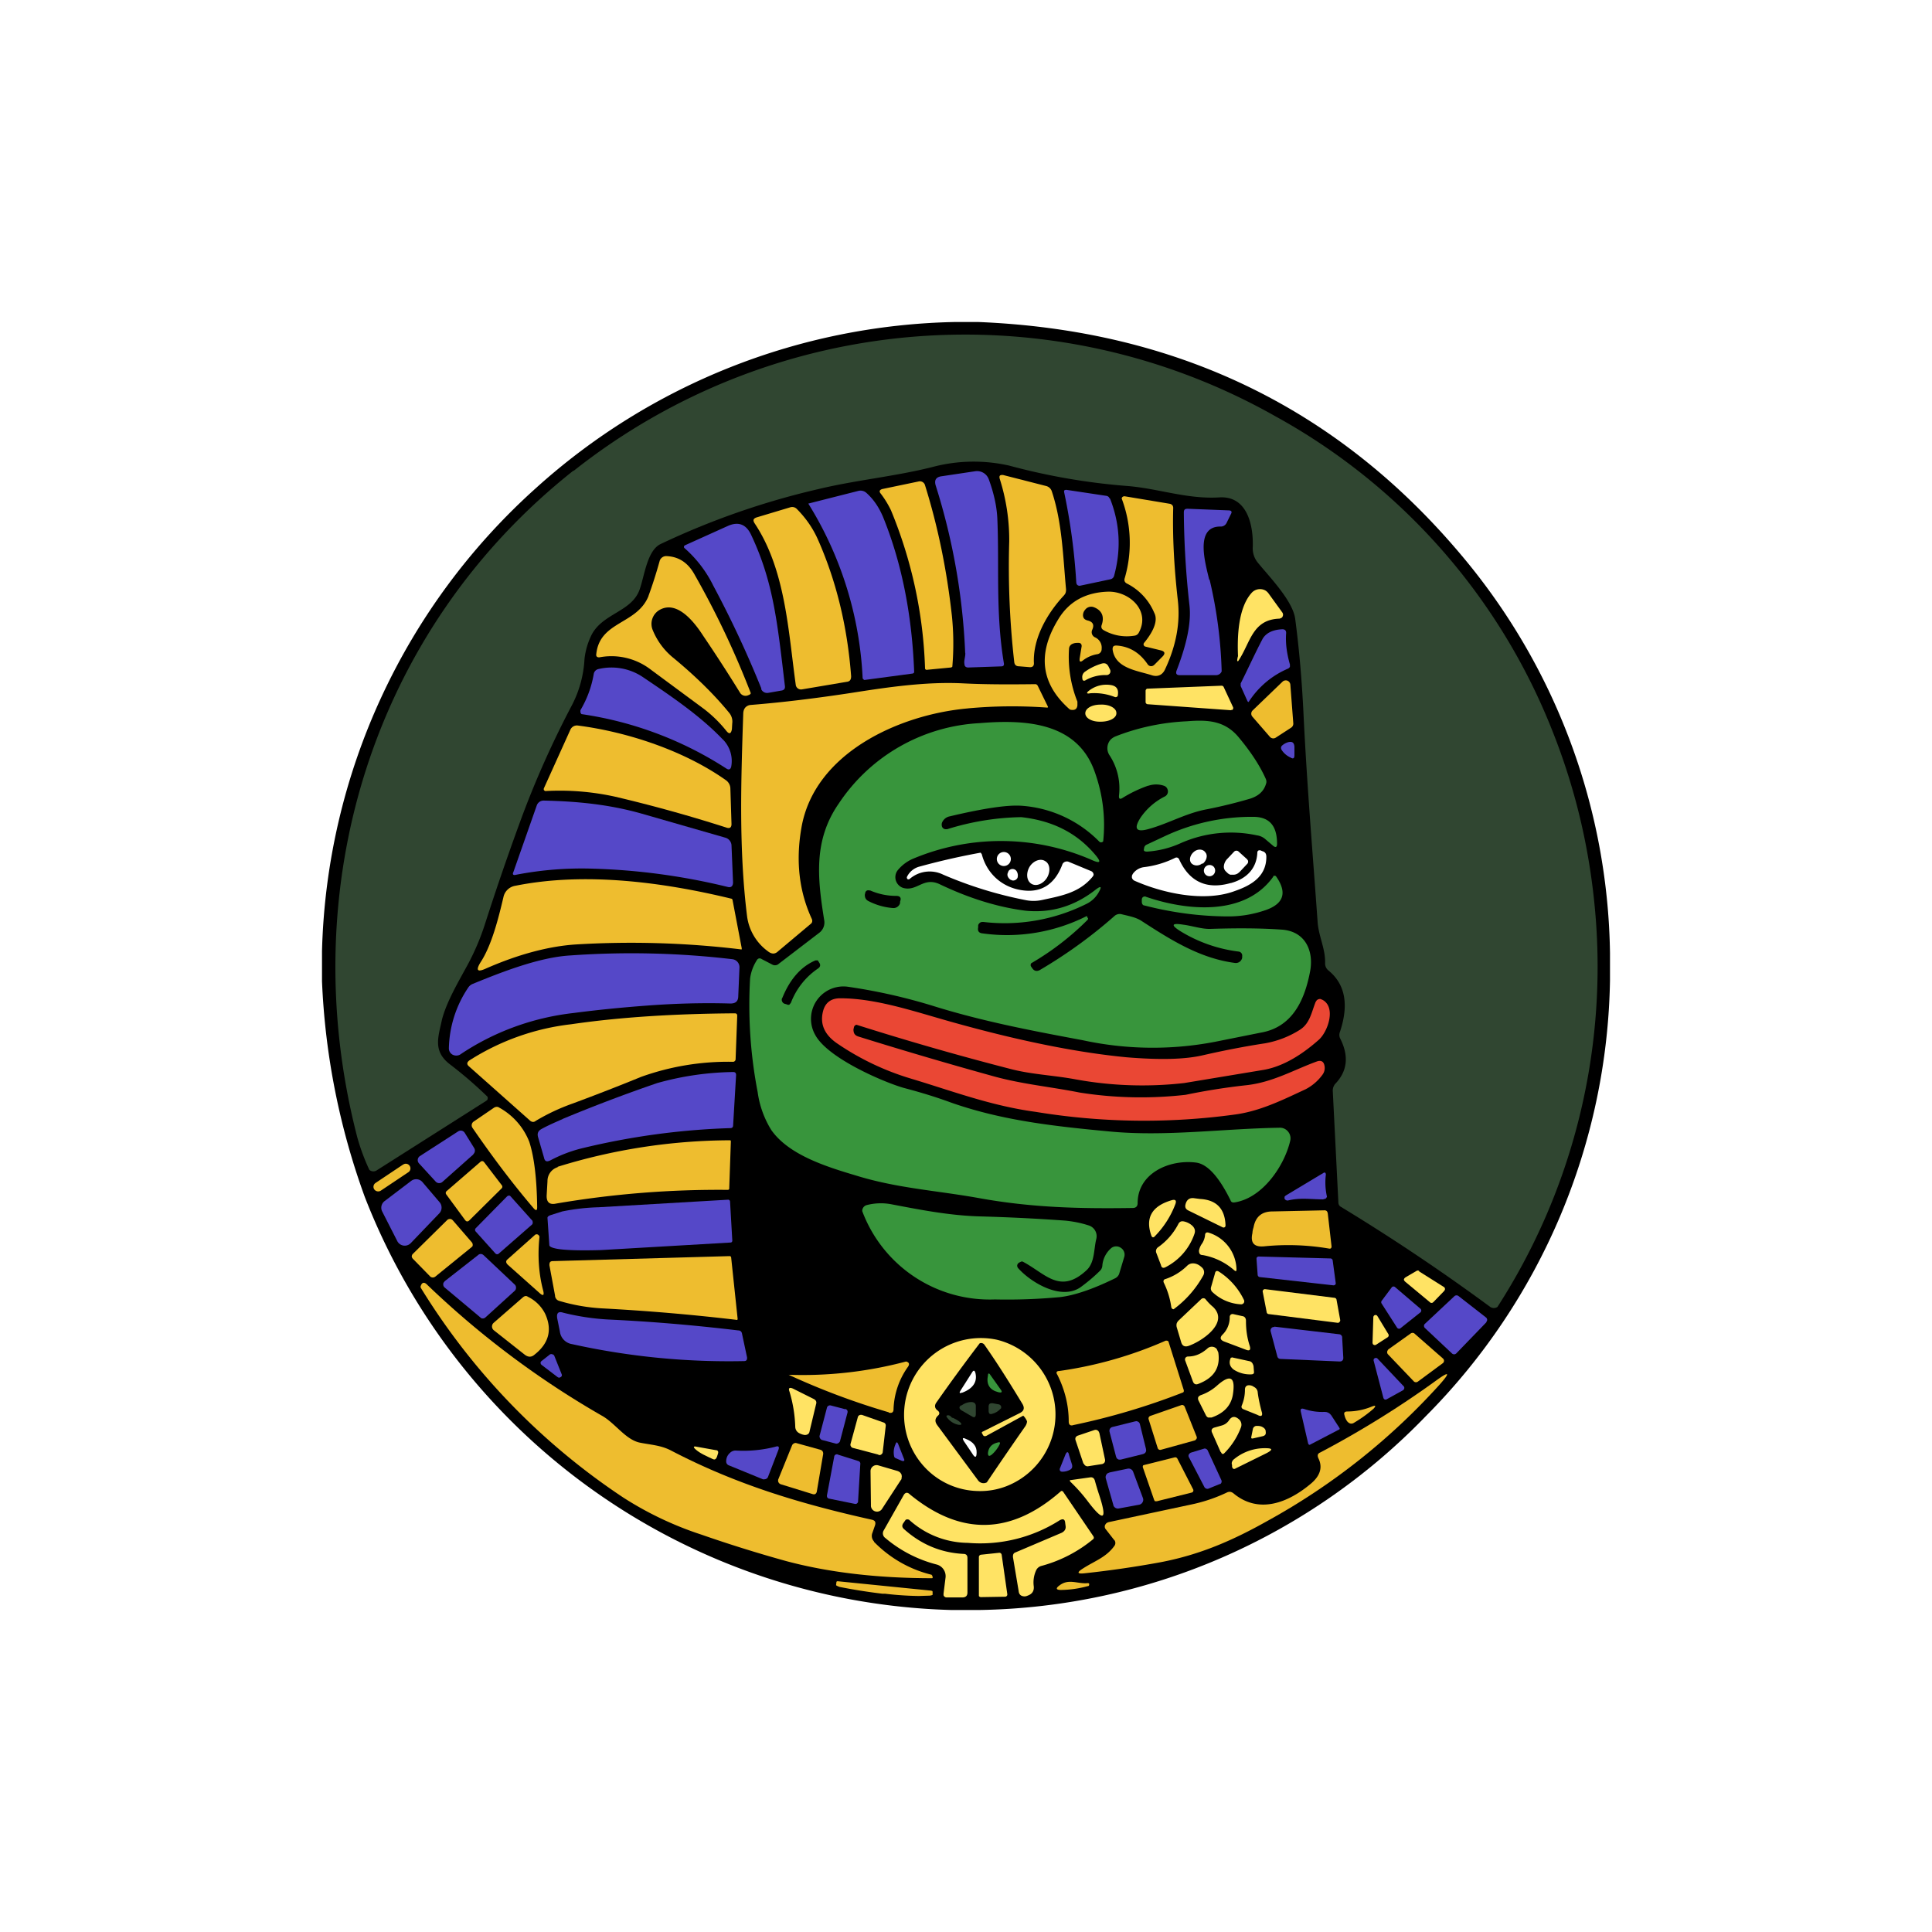 <svg xmlns="http://www.w3.org/2000/svg" width="24" height="24" fill="none" viewBox="0 0 24 24">
    <rect x="0" y="0" width="24" height="24" fill="#333333" stroke="none"/>
    <g clip-path="url(#KEKE__a)">
        <path fill="#fff" d="M24 0H0v24h24z"/>
        <path fill="#000" d="M11.859 4h.292c2.451.099 4.447 1.059 5.98 2.87A7.84 7.84 0 0 1 20 11.84v.339a7.86 7.86 0 0 1-2.287 5.412A7.88 7.88 0 0 1 12.169 20h-.353a8.05 8.05 0 0 1-7.284-5.13A8.9 8.9 0 0 1 4 12.189v-.372a8 8 0 0 1 2.659-5.755A8 8 0 0 1 11.864 4z"/>
        <path fill="#304631" d="M7.125 5.85a7.83 7.83 0 0 1 8.72-.678 7.67 7.67 0 0 1 3.435 3.896c.301.753.485 1.544.546 2.382a7.8 7.8 0 0 1-1.224 4.785.08.08 0 0 1-.09 0 25 25 0 0 0-1.853-1.242.06.06 0 0 1-.033-.052l-.07-1.393q0-.043.027-.08c.156-.16.175-.348.067-.564a.1.1 0 0 1-.005-.085q.17-.508-.142-.763a.11.11 0 0 1-.042-.089c.005-.188-.084-.339-.094-.527-.061-.856-.132-1.694-.174-2.565-.019-.4-.052-.8-.104-1.19-.032-.226-.324-.523-.465-.697a.28.28 0 0 1-.062-.188c.01-.259-.06-.645-.418-.621-.4.023-.744-.108-1.13-.141a8 8 0 0 1-1.477-.254 2 2 0 0 0-.956.018c-.47.118-.941.16-1.412.273a9.6 9.6 0 0 0-1.962.683c-.17.08-.202.404-.263.57-.1.272-.452.29-.593.554a.9.9 0 0 0-.09.302 1.4 1.4 0 0 1-.15.564c-.236.447-.462.942-.66 1.487q-.224.613-.423 1.233a3 3 0 0 1-.207.495c-.113.211-.268.465-.33.7-.046.217-.117.391.095.556q.247.188.47.405a.05.05 0 0 1-.004.042l-.02.014-1.35.857a.075.075 0 0 1-.094-.005 2.6 2.6 0 0 1-.15-.405c-.8-3.092.188-6.306 2.687-8.282z"/>
        <path fill="#5548C8" d="M11.99 8.113a8 8 0 0 0-.367-2.084q-.029-.1.076-.113l.414-.062a.155.155 0 0 1 .17.1q.1.274.107.507c.024.589-.023 1.149.08 1.775q.009.042-.032.042l-.41.014c-.028 0-.047-.014-.047-.042-.01-.043.014-.094.01-.141z"/>
        <path fill="#EEBD2F" d="M13.22 7.393c-.212.226-.386.532-.377.833q.008.07-.061.061l-.123-.01q-.055 0-.06-.056a10.5 10.5 0 0 1-.062-1.496 2.5 2.5 0 0 0-.118-.777c-.009-.037 0-.051.043-.047l.536.137a.1.1 0 0 1 .066.06c.132.391.141.82.179 1.224 0 .029-.005.052-.024.071m-2.151-1.054a1.2 1.2 0 0 0-.127-.207c-.024-.028-.014-.047.019-.057l.451-.094a.066.066 0 0 1 .08.047c.156.5.269 1.036.334 1.624q.032.315.005.63a.03.03 0 0 1-.019.01l-.291.028a.023.023 0 0 1-.029-.014v-.01a5.6 5.6 0 0 0-.423-1.957"/>
        <path fill="#5548C8" d="M13.789 6.193q.184.466.052.955a.06.06 0 0 1-.047.048l-.377.08a.04.04 0 0 1-.043-.022l-.004-.016a7.6 7.6 0 0 0-.15-1.12c-.005-.024 0-.033.028-.033l.499.075a.05.05 0 0 1 .037.033zm-3.746.066v-.005h.005l.611-.155a.11.11 0 0 1 .104.024c.094.084.16.188.207.3.226.556.358 1.196.386 1.92 0 .015-.005.02-.019.024l-.598.08a.02.02 0 0 1-.014-.01.02.02 0 0 1-.009-.013 4.5 4.5 0 0 0-.673-2.165"/>
        <path fill="#EEBD2F" d="m14.339 8.259.108-.109c.028-.033.024-.056-.023-.07l-.193-.047a.03.03 0 0 1-.025-.034q.002-.008.006-.013c.075-.09.188-.255.127-.372a.72.72 0 0 0-.334-.362q-.049-.022-.033-.071a1.56 1.56 0 0 0-.038-.988.03.03 0 0 1 .013-.022l.012-.006h.013l.565.094c.023.009.037.023.037.051q-.014.516.057 1.144.049.418-.156.856c-.033.076-.094.104-.174.076-.179-.057-.451-.085-.48-.32 0-.033.01-.047.047-.047q.242.015.39.235a.052.052 0 0 0 .08.005m-4.452.254c-.094-.673-.127-1.436-.513-2.014-.023-.038-.014-.057.024-.071l.423-.127a.08.08 0 0 1 .08.023q.168.17.26.377c.225.508.366 1.073.413 1.699 0 .042-.014.066-.056.07l-.556.094a.066.066 0 0 1-.075-.051"/>
        <path fill="#5548C8" d="M15.026 7.2q.134.562.15 1.14a.075.075 0 0 1-.075.047h-.447q-.058 0-.038-.057c.127-.33.184-.598.16-.81a11 11 0 0 1-.07-1.153c0-.037.014-.047.047-.047l.508.02q.057.001.028.05l-.051.104a.08.08 0 0 1-.076.047c-.33-.004-.183.476-.141.66zM9.459 8.556a13 13 0 0 0-.598-1.28 1.5 1.5 0 0 0-.362-.471.03.03 0 0 1 0-.024l.014-.009.532-.24q.19-.082.282.104c.282.593.33 1.1.423 1.882q.009.055-.047.061l-.16.028a.08.08 0 0 1-.089-.051z"/>
        <path fill="#EEBD2F" d="M8.056 7.402q.072-.196.137-.428a.085.085 0 0 1 .08-.066q.226.006.348.217.409.717.706 1.487a.04.04 0 0 1-.019.019l-.023.009a.08.08 0 0 1-.094-.038c-.142-.23-.297-.47-.457-.706-.103-.16-.315-.437-.532-.324a.2.2 0 0 0-.094.254.86.86 0 0 0 .259.348q.417.345.692.682a.17.17 0 0 1 .037.132l-.004.07c-.01.057-.033.067-.07.02q-.12-.15-.274-.269l-.687-.508a.8.8 0 0 0-.612-.136c-.028.004-.047-.01-.042-.038.042-.414.508-.367.65-.725"/>
        <path fill="#FFE364" d="M15.379 8.15c-.01-.235 0-.597.169-.785a.14.14 0 0 1 .165-.033q.027.014.047.042l.17.235a.05.05 0 0 1 .008.035l-.006.018-.012.013-.024.01c-.339.01-.362.296-.508.517-.01.02-.019.014-.019-.004l.005-.029z"/>
        <path fill="#EEBD2F" d="M13.436 8.033c.004-.028-.01-.047-.038-.047-.024 0-.047 0-.07.01a.07.07 0 0 0-.048.06 1.5 1.5 0 0 0 .104.66v.047q-.007.056-.057.056c-.019 0-.033 0-.047-.014q-.528-.473-.132-1.115.197-.325.612-.34c.268-.009.537.236.386.51a.07.07 0 0 1-.056.037.58.58 0 0 1-.382-.07q-.036-.021-.023-.062c.038-.108 0-.184-.094-.221a.094.094 0 0 0-.113.033.1.1 0 0 0-.024.075c.005.033.024.047.057.056q.1.024.056.118a.07.07 0 0 0 .033.09.14.14 0 0 1 .085.145.063.063 0 0 1-.057.066.4.4 0 0 0-.174.076q-.05.04-.042-.024l.023-.141z"/>
        <path fill="#5548C8" d="M16.024 8.254v.028a.05.05 0 0 1-.024.024c-.2.085-.371.23-.489.414q-.005 0-.008-.002l-.006-.007-.085-.189V8.49c.094-.188.179-.376.273-.555.042-.07.122-.113.245-.118q.048 0 .047.047c-.01.132.01.26.047.391"/>
        <path fill="#FFE364" d="M13.746 8.386a.5.5 0 0 0-.254.06c-.028.02-.047.01-.047-.023a.08.08 0 0 1 .028-.075.7.7 0 0 1 .207-.103c.047-.015.075 0 .094.042l.014.028a.05.05 0 0 1 0 .048.05.05 0 0 1-.042.023"/>
        <path fill="#5548C8" d="M8.98 9.186a.38.38 0 0 1 .103.34q-.014.049-.057.023a4.5 4.5 0 0 0-1.802-.678.04.04 0 0 1-.014-.028v-.02c.08-.136.136-.281.165-.446a.075.075 0 0 1 .06-.066.7.7 0 0 1 .542.094c.348.235.715.48 1.002.781"/>
        <path fill="#EEBD2F" d="m16.038 9.04-.188.122a.056.056 0 0 1-.076-.01l-.216-.249a.056.056 0 0 1 0-.075l.376-.362a.06.06 0 0 1 .06-.01.06.06 0 0 1 .035.047l.037.485a.06.06 0 0 1-.028.052m-4.014-.24c-.852.075-1.915.555-2.07 1.492-.071.414-.024.79.131 1.124.01.024.005.047-.014.061l-.405.34q-.057.056-.127 0a.64.64 0 0 1-.259-.438c-.103-.833-.075-1.685-.047-2.518q.002-.043.024-.07a.1.1 0 0 1 .07-.034c.4-.032.82-.084 1.252-.15.447-.07.922-.141 1.384-.118.273.014.564.014.894.01q.02-.002.033.018l.127.26q.006.013-.01.013a6 6 0 0 0-.988.01z"/>
        <path fill="#FFE364" d="M13.85 8.659a.7.7 0 0 0-.306-.047c-.048.01-.052-.005-.015-.033a.35.35 0 0 1 .264-.07c.07.009.104.046.094.121a.03.03 0 0 1-.011.025.03.03 0 0 1-.026.004m1.444.164-1.04-.075a.03.03 0 0 1-.015-.008.03.03 0 0 1-.008-.015v-.142a.03.03 0 0 1 .018-.028l.928-.037a.03.03 0 0 1 .023.014l.118.254a.03.03 0 0 1-.01.033h-.014zm-1.619.142c.109 0 .198-.047.193-.109 0-.06-.09-.108-.197-.103-.109 0-.189.047-.189.108s.085.108.193.104"/>
        <path fill="#38953C" d="M15.389 11.821a1.8 1.8 0 0 1-.72-.25q-.193-.12.032-.084c.109.014.231.056.335.052.32-.01.611-.01.884.009.297.019.405.268.353.527-.07.363-.226.687-.612.753l-.564.113a4.1 4.1 0 0 1-1.647-.019c-.626-.117-1.224-.23-1.836-.419a7 7 0 0 0-1.073-.244.403.403 0 0 0-.414.597c.16.297.88.598 1.106.66q.32.084.588.183c.631.22 1.262.291 1.968.357.696.066 1.411-.037 2.117-.047a.13.13 0 0 1 .098.052.13.13 0 0 1 .024.108c-.07.306-.338.71-.687.767-.028.005-.047 0-.056-.028-.08-.16-.235-.442-.428-.466-.33-.042-.725.132-.725.504 0 .037-.019.06-.061.06-.659.01-1.252-.004-1.906-.122-.518-.094-1.021-.122-1.534-.282-.363-.108-.833-.254-1.05-.565a1.2 1.2 0 0 1-.169-.47 5.7 5.7 0 0 1-.094-1.412.55.55 0 0 1 .08-.221c.014-.028.038-.038.066-.019l.127.066a.07.07 0 0 0 .085-.01l.503-.385a.16.16 0 0 0 .061-.146c-.084-.522-.14-.998.18-1.459a2.24 2.24 0 0 1 1.75-.998c.569-.047 1.223-.014 1.435.622.095.271.13.56.099.847l-.01.008-.013.004-.013-.001-.011-.007a1.5 1.5 0 0 0-.974-.447q-.263-.016-.885.132a.13.13 0 0 0-.09.066.07.07 0 0 0-.009.047.05.05 0 0 0 .047.047h.019c.299-.094.61-.145.922-.15.377.042.678.188.909.456.094.108.075.127-.047.07a2.82 2.82 0 0 0-2.208-.009.5.5 0 0 0-.188.141.14.14 0 0 0 .01.186.14.14 0 0 0 .056.035c.174.048.25-.14.452-.047.376.18.73.287 1.068.33q.48.048.875-.264.094-.07.038.029a.35.35 0 0 1-.165.155 2.27 2.27 0 0 1-1.27.22c-.02 0-.033 0-.043.01a.05.05 0 0 0-.023.033v.024q-.014.069.056.075c.444.062.895-.014 1.294-.216l.01.023c.01.01.005.014 0 .024q-.316.316-.701.54a.04.04 0 0 0-.007.022q0 .012.007.021l.014.02q.034.049.09.023.506-.297.936-.678a.1.1 0 0 1 .075-.019c.094.024.188.038.263.09.363.235.72.46 1.153.517a.08.08 0 0 0 .09-.066v-.019a.05.05 0 0 0-.01-.037.05.05 0 0 0-.032-.019"/>
        <path fill="#38953C" d="M14.263 9.76q-.166.058-.315.15-.055.037-.047-.032a.75.75 0 0 0-.117-.494.16.16 0 0 1 .014-.198.2.2 0 0 1 .056-.037c.284-.112.585-.175.89-.189.244-.019.46-.014.635.189q.232.275.343.522.017.036.005.066c-.028.094-.094.15-.193.183a6 6 0 0 1-.536.132c-.26.047-.485.179-.725.245q-.239.07-.104-.141a.8.8 0 0 1 .297-.26.07.07 0 0 0 .038-.089.07.07 0 0 0-.048-.047.3.3 0 0 0-.188 0z"/>
        <path fill="#EEBD2F" d="M7.172 9.012c.626.08 1.332.315 1.85.683a.13.13 0 0 1 .051.103l.014.438q0 .062-.056.047a18 18 0 0 0-1.389-.386 3.2 3.2 0 0 0-.87-.07l-.014-.01a.03.03 0 0 1 0-.028l.33-.73a.09.09 0 0 1 .084-.047"/>
        <path fill="#5548C8" d="M15.939 9.251a.2.2 0 0 1 .066-.032c.047-.01.07.004.075.056v.104q.001.062-.047.032a.26.26 0 0 1-.108-.089q-.029-.043.014-.07m-9.562 1.582.291-.829a.09.09 0 0 1 .085-.06c.41.009.805.046 1.21.16l1.044.3a.105.105 0 0 1 .08.095l.019.46c0 .048-.024.071-.07.057a8 8 0 0 0-1.667-.226 4.3 4.3 0 0 0-.96.076c-.032.009-.047-.005-.032-.033"/>
        <path fill="#38953C" d="M14.47 10.387a2.54 2.54 0 0 1 1.097-.24c.203 0 .297.112.297.334 0 .047-.02.051-.052.023l-.094-.08a.2.2 0 0 0-.104-.047 1.54 1.54 0 0 0-.94.094 1.2 1.2 0 0 1-.424.108c-.033 0-.048-.009-.038-.037q.001-.037.038-.052z"/>
        <path fill="#fff" d="M14.941 10.73c.047-.038.066-.104.033-.141-.028-.043-.094-.047-.14-.01-.048.038-.067.1-.038.141.032.038.094.043.14.005z"/>
        <path fill="#fff" d="M15.29 10.97c.206-.057.32-.189.329-.377a.03.03 0 0 1 .014-.028l.014-.003q.008 0 .014.003l.024.01q.047.013.046.07c0 .244-.188.353-.39.423-.377.142-.894.029-1.247-.127a.06.06 0 0 1-.033-.038v-.024l.01-.022a.2.2 0 0 1 .14-.085 1.2 1.2 0 0 0 .382-.113c.023-.014.047-.005.056.019.127.277.344.376.64.291m-2.598.089c.24.038.414-.07.508-.325a.06.06 0 0 1 .033-.028.06.06 0 0 1 .042 0l.282.117a.05.05 0 0 1 .029.048l-.01.018c-.165.203-.39.24-.63.292a.5.5 0 0 1-.212 0 5 5 0 0 1-1.017-.315.38.38 0 0 0-.414.052.024.024 0 0 1-.033 0l-.004-.014q0-.008.004-.015a.24.24 0 0 1 .15-.122q.378-.104.763-.174l.014.019c.062.24.25.41.495.447"/>
        <path fill="#fff" d="M12.47 10.758a.087.087 0 0 0 .087-.087.087.087 0 1 0-.087.087m3.021-.085.01.014a.04.04 0 0 1-.01.047l-.08.085a.2.2 0 0 1-.038.033.1.1 0 0 1-.047.014h-.042a.1.1 0 0 1-.033-.019l-.024-.023a.08.08 0 0 1-.023-.07.15.15 0 0 1 .047-.09l.08-.085a.04.04 0 0 1 .056 0zm-2.701.094c-.047.08-.038.175.023.212s.146 0 .193-.075c.047-.08.038-.174-.023-.207-.057-.038-.146-.005-.193.07m2.235.118a.07.07 0 0 0 .07-.07.07.07 0 0 0-.02-.05.071.071 0 0 0-.12.05.07.07 0 0 0 .07.07m-2.499-.061a.06.06 0 0 1 .052-.029.06.06 0 0 1 .052.029.1.1 0 0 1 .01.08.06.06 0 0 1-.066.033l-.024-.01c-.033-.028-.047-.06-.024-.098z"/>
        <path fill="#38953C" d="M14.235 11.14c.49.169 1.224.253 1.582-.25 0-.005 0-.01.009-.01a.023.023 0 0 1 .028.01q.205.295-.127.414-.227.079-.461.08c-.353 0-.706-.047-1.05-.136-.018 0-.032-.02-.032-.043v-.028a.04.04 0 0 1 .014-.033.04.04 0 0 1 .037-.005"/>
        <path fill="#EEBD2F" d="M5.967 11.958c.141-.212.226-.555.287-.814a.18.18 0 0 1 .15-.141c.866-.174 1.84-.043 2.678.16q.017.002.019.023l.113.593v.014a.02.02 0 0 1-.014 0 11.4 11.4 0 0 0-2.057-.06c-.33.023-.706.122-1.11.3-.104.047-.123.02-.066-.075"/>
        <path fill="#000" d="M10.804 11.059a.8.8 0 0 0 .33.07c.047 0 .066.024.047.071v.019a.085.085 0 0 1-.09.061.8.8 0 0 1-.3-.085c-.038-.018-.048-.047-.048-.08l.005-.023a.04.04 0 0 1 .019-.028.04.04 0 0 1 .037 0z"/>
        <path fill="#5548C8" d="M5.873 12.222c.357-.146.823-.33 1.21-.353a10.7 10.7 0 0 1 2.018.047.1.1 0 0 1 .085.103l-.015.353c0 .066-.032.094-.098.094-.349-.01-.683 0-1.012.024q-.493.036-.937.094c-.505.057-.99.234-1.411.518a.1.1 0 0 1-.09 0 .09.09 0 0 1-.047-.076 1.4 1.4 0 0 1 .24-.757.12.12 0 0 1 .057-.047"/>
        <path fill="#000" d="M9.717 12.4c.094-.235.235-.395.414-.47h.028l.014.023q.036.047-.014.08a.9.9 0 0 0-.334.424l-.019.023a.03.03 0 0 1-.024 0l-.032-.01a.05.05 0 0 1-.033-.027.05.05 0 0 1 0-.047z"/>
        <path fill="#EA4734" d="m10.607 12.767-.005.02c0 .046.014.074.061.089a54 54 0 0 0 1.694.498c.349.095.697.127 1.055.198.435.069.879.078 1.317.028a8 8 0 0 1 .734-.117c.34-.033.598-.189.895-.297.051-.019.084 0 .094.047a.14.14 0 0 1-.024.118.6.6 0 0 1-.207.179c-.282.131-.565.273-.88.315a8.3 8.3 0 0 1-2.475-.033c-.556-.075-1.036-.259-1.553-.414a3.3 3.3 0 0 1-.909-.433q-.252-.17-.174-.424.048-.14.207-.14c.471 0 .975.183 1.46.315q1.2.332 2.098.418c.405.033.725.029.96-.028q.396-.09.762-.146a1.2 1.2 0 0 0 .433-.169c.123-.08.142-.217.193-.344l.014-.021a.06.06 0 0 1 .047-.016l.024.01c.174.093.066.4-.047.498-.25.221-.485.343-.706.376l-.965.16a4.6 4.6 0 0 1-1.355-.047c-.277-.051-.55-.06-.814-.131a36 36 0 0 1-1.901-.546.04.04 0 0 0-.033.037"/>
        <path fill="#EEBD2F" d="M5.826 13.176c.382-.245.815-.4 1.266-.452.616-.09 1.294-.131 2.037-.136q.03 0 .029.033l-.02.536a.033.033 0 0 1-.037.033 3.2 3.2 0 0 0-1.139.188q-.395.162-.847.33-.241.085-.46.216c-.024.02-.048.014-.067 0l-.762-.677q-.042-.036 0-.07"/>
        <path fill="#5548C8" d="M6.989 13.9q.581-.242 1.176-.446.462-.13.942-.137c.028 0 .037.014.037.038l-.037.626q-.001.034-.038.033a9 9 0 0 0-1.854.254 1.7 1.7 0 0 0-.377.146c-.047.023-.07.014-.08-.033l-.075-.259c-.01-.042 0-.07.038-.094.084-.047.174-.085.268-.127"/>
        <path fill="#EEBD2F" d="M6.575 14.184q.091.281.098.81c0 .047-.014.047-.042.018-.282-.33-.532-.668-.762-1.002a.056.056 0 0 1 .019-.08l.249-.17q.036-.021.066 0a.83.83 0 0 1 .372.424"/>
        <path fill="#5548C8" d="m5.882 14.339-.386.343a.06.06 0 0 1-.084-.004l-.207-.226a.06.06 0 0 1 .01-.09l.474-.306a.06.06 0 0 1 .047-.01.06.06 0 0 1 .038.028l.118.19a.06.06 0 0 1-.014.075z"/>
        <path fill="#EEBD2F" d="M6.928 14.494a7.3 7.3 0 0 1 2.131-.329c.015 0 .02 0 .02.014l-.02.579q.002.022-.018.023a12 12 0 0 0-2.132.17c-.085.019-.122-.019-.118-.104l.01-.174a.18.18 0 0 1 .127-.174zm-1.384.306.424-.367a.03.03 0 0 1 .037-.005l.01.01.216.282.007.01a.03.03 0 0 1-.007.033l-.404.4-.012.008a.03.03 0 0 1-.026-.003l-.01-.01-.235-.32a.03.03 0 0 1 0-.038m-.536-.334-.344.23a.057.057 0 0 0-.014.08.06.06 0 0 0 .08.015l.344-.23a.057.057 0 0 0 .014-.08.057.057 0 0 0-.08-.014"/>
        <path fill="#5548C8" d="M16.442 14.899c-.16 0-.287-.024-.443.014q-.028.002-.042-.023v-.024l.014-.014.47-.282a.02.02 0 0 1 .024 0l.005.014v.01a.8.8 0 0 0 .014.272l-.009.017-.015.011h-.018zm-11.661.019.329-.25a.103.103 0 0 1 .141.02l.212.249a.104.104 0 0 1-.01.14l-.348.363a.104.104 0 0 1-.17-.023l-.187-.367a.103.103 0 0 1 .033-.132m1.83.292-.414.362-.01.007a.03.03 0 0 1-.032-.007l-.245-.273a.03.03 0 0 1 0-.042l.39-.396.011-.007.013-.002q.011 0 .019.01l.273.305v.01a.03.03 0 0 1 0 .023z"/>
        <path fill="#FFE364" d="m15.19 15.247-.432-.212q-.041-.022-.033-.066.021-.099.113-.084l.07.009q.306.017.316.33l-.002.011a.024.024 0 0 1-.031.012"/>
        <path fill="#5548C8" d="M9.097 15.412q0 .008-.005.015a.02.02 0 0 1-.014.008l-1.614.094c-.17.005-.33.005-.451-.005-.123-.009-.189-.032-.189-.056l-.023-.339q-.001-.022.047-.037l.136-.043q.224-.046.452-.052l1.61-.094a.024.024 0 0 1 .023.024z"/>
        <path fill="#FFE364" d="M14.56 14.908q.063-.015.042.047a1.15 1.15 0 0 1-.254.4c-.019.024-.038.019-.047-.01q-.114-.33.259-.437"/>
        <path fill="#38953C" d="m12.688 15.671-.029.014a.05.05 0 0 0-.023.033.05.05 0 0 0 .014.038c.16.178.532.4.772.235q.135-.099.235-.198a.1.1 0 0 0 .037-.075.32.32 0 0 1 .113-.216.1.1 0 0 1 .118 0 .1.1 0 0 1 .042.108l-.065.216a.1.1 0 0 1-.047.052c-.287.141-.518.216-.687.235a7 7 0 0 1-.81.029 1.69 1.69 0 0 1-1.647-1.097.075.075 0 0 1 .056-.075.7.7 0 0 1 .306-.01c.372.071.735.142 1.116.151q.536.015 1.044.052c.1.01.193.028.292.06a.14.14 0 0 1 .094.166c-.033.131-.018.287-.117.386-.335.315-.518.042-.8-.104z"/>
        <path fill="#EEBD2F" d="m16.494 15.073.047.41q0 .034-.033.027a3 3 0 0 0-.8-.028q-.192.02-.15-.164s0-.029.014-.071q.036-.198.235-.198l.645-.014c.028 0 .037.014.042.038m-11.365.503.424-.418a.05.05 0 0 1 .055-.012l.015.011.236.273a.05.05 0 0 1 .01.052l-.015.014-.447.363a.05.05 0 0 1-.061 0l-.217-.222a.05.05 0 0 1-.014-.028q0-.019.014-.033"/>
        <path fill="#FFE364" d="m14.423 15.718-.061-.16a.06.06 0 0 1 .019-.061.8.8 0 0 0 .254-.287c.014-.029.033-.043.066-.038a.22.22 0 0 1 .117.061c.024.028.033.056.02.094a.73.73 0 0 1-.358.414q-.043.023-.057-.019zm.508-.268a.24.24 0 0 0 .038-.1c0-.037.019-.046.047-.037a.49.49 0 0 1 .344.452c0 .028-.005.033-.029.014a.8.8 0 0 0-.39-.188c-.038 0-.047-.024-.047-.057q.01-.046.037-.085"/>
        <path fill="#EEBD2F" d="M6.701 15.37c-.023.221-.01.452.047.663q.022.091-.047.028l-.395-.352q-.036-.037 0-.066l.339-.302a.03.03 0 0 1 .018-.008q.01-.001.02.004a.04.04 0 0 1 .019.033"/>
        <path fill="#5548C8" d="m6.005 15.59.39.368a.05.05 0 0 1 .015.037.05.05 0 0 1-.014.038l-.363.33a.05.05 0 0 1-.055.012l-.015-.013-.438-.367a.05.05 0 0 1-.019-.037q-.001-.013.004-.024l.015-.019.414-.324a.047.047 0 0 1 .066 0"/>
        <path fill="#EEBD2F" d="m6.895 16.094-.07-.377c0-.037.009-.051.046-.051l2.188-.062q.023-.001.024.02l.08.757q.001.021-.019.014a26 26 0 0 0-1.647-.141 2.3 2.3 0 0 1-.55-.094.07.07 0 0 1-.052-.061z"/>
        <path fill="#5548C8" d="m16.565 15.967-.918-.103a.03.03 0 0 1-.024-.028l-.014-.194v-.012q.001-.006.005-.011a.03.03 0 0 1 .023-.01l.895.024a.03.03 0 0 1 .023.024l.038.282v.01a.03.03 0 0 1-.011.013.03.03 0 0 1-.018.005"/>
        <path fill="#FFE364" d="M14.55 16.236a1 1 0 0 0-.093-.302c-.01-.023 0-.042.023-.046a.7.7 0 0 0 .268-.165.1.1 0 0 1 .071-.029c.047 0 .085.024.118.057a.08.08 0 0 1 .01.094 1.3 1.3 0 0 1-.368.419.03.03 0 0 1-.028-.024zm.495-.25.047-.164q.009-.051.052-.024a.86.86 0 0 1 .31.353.04.04 0 0 1-.004.036.04.04 0 0 1-.015.012.04.04 0 0 1-.018.004.56.56 0 0 1-.353-.15.06.06 0 0 1-.019-.067m2.583-.193.306.193a.03.03 0 0 1 .014.038l-.009.014-.132.136-.01.008a.03.03 0 0 1-.037-.008l-.306-.254-.01-.012a.03.03 0 0 1-.004-.016l.007-.014.012-.01.137-.08a.03.03 0 0 1 .033 0z"/>
        <path fill="#EEBD2F" d="M10.857 19.153c.195.2.443.343.715.409l.01.014.004.019c0 .005 0 .01-.01.01-.672 0-1.28-.071-1.811-.213a17 17 0 0 1-1.054-.329 4.2 4.2 0 0 1-.97-.461 8.4 8.4 0 0 1-2.513-2.603.03.03 0 0 1 0-.028c.015-.042.043-.047.076-.014.66.634 1.394 1.184 2.188 1.638.155.094.282.287.452.325.136.028.263.032.39.098.805.42 1.596.66 2.499.861.038.01.047.029.038.066l-.033.095a.1.1 0 0 0 .019.108z"/>
        <path fill="#5548C8" d="m17.327 15.986.32.273a.03.03 0 0 1 0 .042l-.254.202a.03.03 0 0 1-.038-.01l-.192-.3a.03.03 0 0 1 0-.033l.127-.17a.03.03 0 0 1 .037-.004"/>
        <path fill="#FFE364" d="m16.621 16.433-.861-.109a.03.03 0 0 1-.015-.006.03.03 0 0 1-.009-.013l-.051-.263a.03.03 0 0 1 .028-.028l.866.108a.03.03 0 0 1 .023.019l.047.259a.03.03 0 0 1-.01.023.03.03 0 0 1-.018.01"/>
        <path fill="#EEBD2F" d="m6.518 16.828-.381-.301a.06.06 0 0 1-.025-.046.06.06 0 0 1 .02-.048l.367-.32c.019-.014.038-.019.057-.005a.47.47 0 0 1 .216.212q.136.297-.132.508-.057.05-.122 0"/>
        <path fill="#5548C8" d="m18.466 16.424-.377.39a.04.04 0 0 1-.026.01.04.04 0 0 1-.025-.01l-.335-.315a.04.04 0 0 1-.013-.022.04.04 0 0 1 .004-.025l.01-.01.366-.343a.04.04 0 0 1 .047 0l.344.268a.04.04 0 0 1 .013.028.04.04 0 0 1-.013.029z"/>
        <path fill="#FFE364" d="M14.763 16.72q-.07.022-.09-.047l-.056-.188a.1.1 0 0 1 0-.044.1.1 0 0 1 .023-.036l.283-.268a.04.04 0 0 1 .023-.01q.008 0 .015.002.008.003.013.008.044.056.095.098c.206.198-.142.429-.306.485"/>
        <path fill="#EEBD2F" d="M11.04 17.544a9 9 0 0 1-1.243-.466 5 5 0 0 0 1.459-.165q.057.016.023.066a.96.96 0 0 0-.179.522q.002.063-.06.047z"/>
        <path fill="#5548C8" d="M9.171 16.527c.024 0 .043.014.047.043l.062.291q.005.048-.038.047a9 9 0 0 1-2.137-.211.18.18 0 0 1-.15-.156l-.033-.164q-.016-.1.075-.07a3 3 0 0 0 .55.084c.5.023 1.036.066 1.624.136"/>
        <path fill="#FFE364" d="M15.182 16.584a.3.3 0 0 0 .094-.221.04.04 0 0 1 .014-.033.04.04 0 0 1 .033-.005l.108.024c.033.004.047.028.047.06q-.001.165.047.311c.014.047 0 .066-.047.047l-.273-.103c-.047-.019-.052-.047-.023-.08m1.868.099.01-.32a.03.03 0 0 1 .014-.024.03.03 0 0 1 .028 0l.009.01.137.226a.03.03 0 0 1 .002.02.03.03 0 0 1-.012.017l-.146.094a.03.03 0 0 1-.038-.01z"/>
        <path fill="#5548C8" d="m15.83 16.48.81.095q.016.003.026.017.009.013.007.03l.014.244-.001.018-.008.015-.015.011-.018.003-.74-.032a.04.04 0 0 1-.037-.029l-.085-.32q0-.01.003-.019a.04.04 0 0 1 .045-.028z"/>
        <path fill="#EEBD2F" d="m17.57 16.565.354.31a.04.04 0 0 1 .014.029.04.04 0 0 1-.005.019.04.04 0 0 1-.014.014l-.306.226a.04.04 0 0 1-.047 0l-.325-.34a.04.04 0 0 1-.004-.046l.009-.014.278-.198a.04.04 0 0 1 .047 0"/>
        <path fill="#FFE364" d="M12.142 18.522a.93.93 0 0 1-.66-.301.954.954 0 0 1 .903-1.578.956.956 0 0 1 .12 1.818.9.9 0 0 1-.363.061"/>
        <path fill="#EEBD2F" d="M13.332 17.704q-.056.015-.056-.047 0-.296-.141-.579c-.02-.028-.01-.047.023-.047a5 5 0 0 0 1.323-.377c.018 0 .032 0 .037.02l.188.597c0 .014 0 .023-.014.028q-.666.26-1.364.405z"/>
        <path fill="#000" d="m12.678 17.549-.47.235q-.016.006-.01.019l.01.018q.013.03.046.015l.457-.25a.2.2 0 0 1 .047.07c0 .02-.01.048-.028.071q-.239.342-.471.687a.084.084 0 0 1-.108-.023l-.508-.687c-.034-.047-.029-.085.014-.123q.025-.027-.005-.056c-.042-.028-.047-.066-.019-.104q.261-.372.537-.734a.05.05 0 0 1 .06.02c.165.235.32.484.471.733q.042.072-.023.108"/>
        <path fill="#FFE364" d="m14.819 17.162-.095-.258a.04.04 0 0 1 0-.033.04.04 0 0 1 .033-.02c.094 0 .17-.037.24-.098a.08.08 0 0 1 .118.005l.019.042c.028.188-.052.315-.245.39q-.05.022-.07-.028"/>
        <path fill="#5548C8" d="m6.884 16.838.094.235a.03.03 0 0 1 0 .02.03.03 0 0 1-.014.014.03.03 0 0 1-.037 0l-.198-.151-.01-.01-.004-.014a.03.03 0 0 1 .01-.023l.108-.085.014-.004.014.004q.008 0 .013.004z"/>
        <path fill="#FFE364" d="m15.3 16.861.216.047c.033.005.047.029.056.062l.005.066c.005.028-.01.037-.038.037a.37.37 0 0 1-.216-.061c-.047-.038-.061-.085-.033-.146h.01z"/>
        <path fill="#5548C8" d="m17.185 17.365-.122-.466q0-.009.003-.016a.03.03 0 0 1 .029-.014q.008 0 .015.006l.33.349a.03.03 0 0 1 0 .033l-.006.01-.211.117a.03.03 0 0 1-.024 0l-.01-.01z"/>
        <path fill="#fff" d="M11.953 17.299q-.052.021-.019-.028l.141-.222q.028-.048.043.01.035.162-.16.24z"/>
        <path fill="#38953C" d="m12.301 17.078.127.179q.042.054-.028.037-.162-.042-.127-.211c0-.024.014-.029.028-.005"/>
        <path fill="#EEBD2F" d="m13.84 19.13-.103-.132a.05.05 0 0 1-.01-.052.1.1 0 0 1 .017-.024.1.1 0 0 1 .026-.013l1.016-.217q.242-.049.462-.155c.028-.01.047-.005.07.01.316.268.687.122.974-.123.108-.094.141-.198.085-.31-.014-.034-.01-.057.024-.071a12 12 0 0 0 1.44-.894q.245-.178.046.047a8.2 8.2 0 0 1-2.136 1.694c-.433.244-.842.423-1.336.517q-.468.086-.942.137-.14.015-.018-.061c.146-.094.287-.137.39-.282a.06.06 0 0 0 0-.067z"/>
        <path fill="#FFE364" d="m14.98 17.581-.094-.188c-.01-.033 0-.047.028-.061a.6.6 0 0 0 .197-.113q.26-.234.203.113-.037.199-.264.277h-.042a.06.06 0 0 1-.028-.028m.466-.075c-.024-.01-.028-.029-.02-.047a.5.5 0 0 0 .039-.198q.001-.043.037-.052a.1.1 0 0 1 .075.02.08.08 0 0 1 .047.07c.01.08.029.16.047.23.02.057 0 .076-.051.047zm-5.309-.061-.08.334c-.004.033-.028.047-.06.047a.2.2 0 0 1-.071-.024.09.09 0 0 1-.047-.075 1.7 1.7 0 0 0-.071-.438c-.019-.047 0-.06.047-.037l.254.127q.043.022.028.066"/>
        <path fill="#304631" d="M11.944 17.46a.2.2 0 0 1 .131-.043q.045.006.047.047v.104q-.002.055-.047.028l-.131-.076q-.05-.035 0-.065z"/>
        <path fill="#5548C8" d="m10.5 17.506-.18-.047a.04.04 0 0 0-.046.023l-.094.358c0 .019.01.038.028.047l.179.047q.03 0 .047-.028l.094-.358a.04.04 0 0 0-.004-.03l-.01-.01-.014-.007z"/>
        <path fill="#304631" d="M12.423 17.506a.2.2 0 0 1-.095.056q-.047.017-.047-.037v-.047c0-.038.014-.047.047-.047l.076.014a.04.04 0 0 1 .027.016q.005.007.006.015v.016z"/>
        <path fill="#EEBD2F" d="m14.287 17.59.39-.136a.03.03 0 0 1 .023.003q.01.005.016.016l.15.376a.03.03 0 0 1-.01.033l-.009.01-.423.117a.033.033 0 0 1-.042-.018l-.114-.363a.033.033 0 0 1 .02-.038m2.452-.056a.8.8 0 0 0 .301-.061c.047-.019.057-.01.02.028a1.6 1.6 0 0 1-.236.17q-.048.034-.09-.015a.2.2 0 0 1-.033-.075q-.017-.048.038-.047"/>
        <path fill="#5548C8" d="M16.635 17.732q.016.022-.004.028l-.353.184c-.014.01-.024 0-.028-.014l-.09-.39c-.01-.038.005-.048.038-.038q.126.043.259.037.049 0 .08.042z"/>
        <path fill="#FFE364" d="m10.913 18.07-.32-.084a.04.04 0 0 1-.023-.019.04.04 0 0 1-.005-.028l.09-.33a.04.04 0 0 1 .032-.033h.02l.267.094q.015.004.023.016a.04.04 0 0 1 .006.027l-.038.33a.04.04 0 0 1-.012.02.04.04 0 0 1-.021.012h-.019z"/>
        <path fill="#304631" d="M11.84 17.614c.028.014.057.028.085.052q.043.04-.019.033a.23.23 0 0 1-.141-.09q-.021-.027.014-.028c.014 0 .028.01.037.019q.009.014.024.014"/>
        <path fill="#FFE364" d="m15.163 18.037-.104-.235c-.019-.037-.005-.061.033-.07l.085-.024a.16.16 0 0 0 .094-.07q.05-.07.122-.005a.09.09 0 0 1 .024.094.9.9 0 0 1-.203.32q-.03.034-.047-.01z"/>
        <path fill="#5548C8" d="m14.1 17.657-.283.07a.05.05 0 0 0-.03.024.05.05 0 0 0-.003.038l.08.306.007.017a.05.05 0 0 0 .03.02h.02l.282-.07.017-.009a.05.05 0 0 0 .018-.033l-.002-.02-.076-.31a.05.05 0 0 0-.023-.03l-.019-.006z"/>
        <path fill="#FFE364" d="m15.544 17.85.019-.095a.05.05 0 0 1 .042-.042c.024 0 .047 0 .07.01.029.014.048.032.048.06.005.033-.005.048-.033.057l-.122.028q-.03.008-.024-.019m-2.085.333-.098-.291a.05.05 0 0 1 0-.033.05.05 0 0 1 .028-.024l.207-.07a.05.05 0 0 1 .029 0q.014.006.023.018l.009.02.07.329a.05.05 0 0 1-.006.036.05.05 0 0 1-.03.02l-.18.028a.05.05 0 0 1-.047-.033z"/>
        <path fill="#fff" d="m12.08 18.06-.108-.16c-.02-.032-.014-.046.023-.027q.142.055.137.174-.002.092-.052.014"/>
        <path fill="#EEBD2F" d="m10.226 18.062-.08.47a.05.05 0 0 1-.019.028.05.05 0 0 1-.033 0l-.395-.122a.05.05 0 0 1-.033-.038v-.018l.174-.429a.05.05 0 0 1 .02-.021.05.05 0 0 1 .027-.007l.306.085q.015.005.025.018a.05.05 0 0 1 .008.029z"/>
        <path fill="#5548C8" d="M11.125 17.94q.014-.045.033 0l.07.178c.015.028 0 .038-.027.028l-.076-.033a.03.03 0 0 1-.018-.023.24.24 0 0 1 .018-.15"/>
        <path fill="#38953C" d="M12.391 17.92c.033-.01.038 0 .024.028a.4.4 0 0 1-.095.122q-.048.037-.047-.019.01-.105.118-.131"/>
        <path fill="#FFE364" d="M8.848 18.122c-.07-.033-.15-.066-.207-.117-.033-.029-.028-.043.014-.033l.235.042c.028 0 .038.019.028.047l-.014.042c-.014.029-.028.033-.056.02"/>
        <path fill="#5548C8" d="M9.054 18.203a.05.05 0 0 1-.033-.047q-.001-.065.047-.108a.1.1 0 0 1 .07-.029 1.6 1.6 0 0 0 .494-.047q.058-.02.038.038l-.127.33a.05.05 0 0 1-.017.026.05.05 0 0 1-.03.01.04.04 0 0 1-.019 0z"/>
        <path fill="#FFE364" d="M15.323 18.132a.6.6 0 0 1 .396-.142c.094 0 .094.02.014.062l-.381.188q-.035.023-.047-.02v-.022c-.01-.024 0-.048.018-.067"/>
        <path fill="#5548C8" d="m14.96 18.47-.188-.362a.04.04 0 0 1-.005-.038l.01-.014.014-.01.165-.05q.014-.005.027.003a.04.04 0 0 1 .02.02l.169.367a.04.04 0 0 1-.01.047l-.014.004-.14.057q-.015.003-.028-.004a.04.04 0 0 1-.02-.02m-1.764-.188q-.009 0-.016-.003a.03.03 0 0 1-.013-.011l-.003-.014q0-.008.003-.014l.066-.165c.019-.047.038-.047.047 0l.038.122c.005.029 0 .047-.028.062a.2.2 0 0 1-.094.023m-2.509-.094-.028.466q0 .008-.004.013l-.01.01a.03.03 0 0 1-.024.005l-.324-.066a.03.03 0 0 1-.021-.016l-.004-.013.001-.013.09-.48a.03.03 0 0 1 .017-.024.03.03 0 0 1 .03 0l.254.08a.033.033 0 0 1 .023.038"/>
        <path fill="#EEBD2F" d="m14.338 18.635-.14-.404a.03.03 0 0 1 .004-.029l.014-.004.376-.094a.03.03 0 0 1 .033.014l.198.386a.03.03 0 0 1-.008.032l-.01.005-.434.108h-.023a.03.03 0 0 1-.01-.018z"/>
        <path fill="#FFE364" d="m11.19 18.386-.23.353a.074.074 0 0 1-.087.036.075.075 0 0 1-.054-.078l-.005-.424a.075.075 0 0 1 .095-.07l.24.07q.017.006.031.017a.1.1 0 0 1 .02.03c0 .01.005.024 0 .033 0 .014 0 .024-.01.033"/>
        <path fill="#5548C8" d="m13.832 18.701-.095-.334a.06.06 0 0 1 .023-.066l.025-.01.22-.046a.06.06 0 0 1 .071.037l.123.33a.06.06 0 0 1-.006.05.06.06 0 0 1-.041.03l-.255.047a.06.06 0 0 1-.066-.038"/>
        <path fill="#FFE364" d="M13.3 18.409c-.015-.014-.015-.024.009-.024l.235-.033q.042-.005.056.038.026.095.057.188.149.458-.141.076a2 2 0 0 0-.217-.245m-.133.475a1.84 1.84 0 0 1-1.143.282 1.1 1.1 0 0 1-.73-.287.05.05 0 0 0-.042 0l-.014.02-.019.027c-.014.024-.014.048.014.071q.318.284.734.306c.038 0 .052.019.052.052v.428q0 .062-.066.061h-.193a.04.04 0 0 1-.038-.028v-.019l.024-.193a.15.15 0 0 0-.113-.17 1.6 1.6 0 0 1-.635-.329.07.07 0 0 1-.019-.094l.245-.433c.019-.037.047-.047.08-.014q.946.776 1.873-.037c.01-.01.019-.005.028 0l.377.555q.014.022 0 .037a1.7 1.7 0 0 1-.65.335.1.1 0 0 0-.061.056.36.36 0 0 0-.028.198q.007.084-.075.113a.1.1 0 0 1-.038.01q-.069-.001-.075-.067l-.071-.423c0-.029.005-.047.033-.057l.574-.244q.056-.03.047-.085l-.005-.038c-.004-.047-.028-.052-.066-.033"/>
        <path fill="#FFE364" d="M12.16 19.34a.03.03 0 0 1 .028-.027l.226-.024a.03.03 0 0 1 .019.007q.007.006.01.017l.07.49v.01a.03.03 0 0 1-.023.022l-.302.005a.03.03 0 0 1-.028-.014z"/>
        <path fill="#EEBD2F" d="M13.162 19.694c.118-.089.226-.014.353-.028q.021.002.014.024c0 .01-.01.014-.019.014a1.3 1.3 0 0 1-.33.047c-.06 0-.07-.019-.018-.057m-1.586.07h.005l.004.007v.041s-.018.01-.046.01l-.127.004a4 4 0 0 1-.415-.028h-.033a7 7 0 0 1-.536-.085q-.042-.016-.042-.023l.004-.033v-.005l.004-.006.006-.003h.01l1.162.117z"/>
    </g>
    <defs>
        <clipPath id="KEKE__a">
            <path fill="#fff" d="M0 0h24v24H0z"/>
        </clipPath>
    </defs>
</svg>

